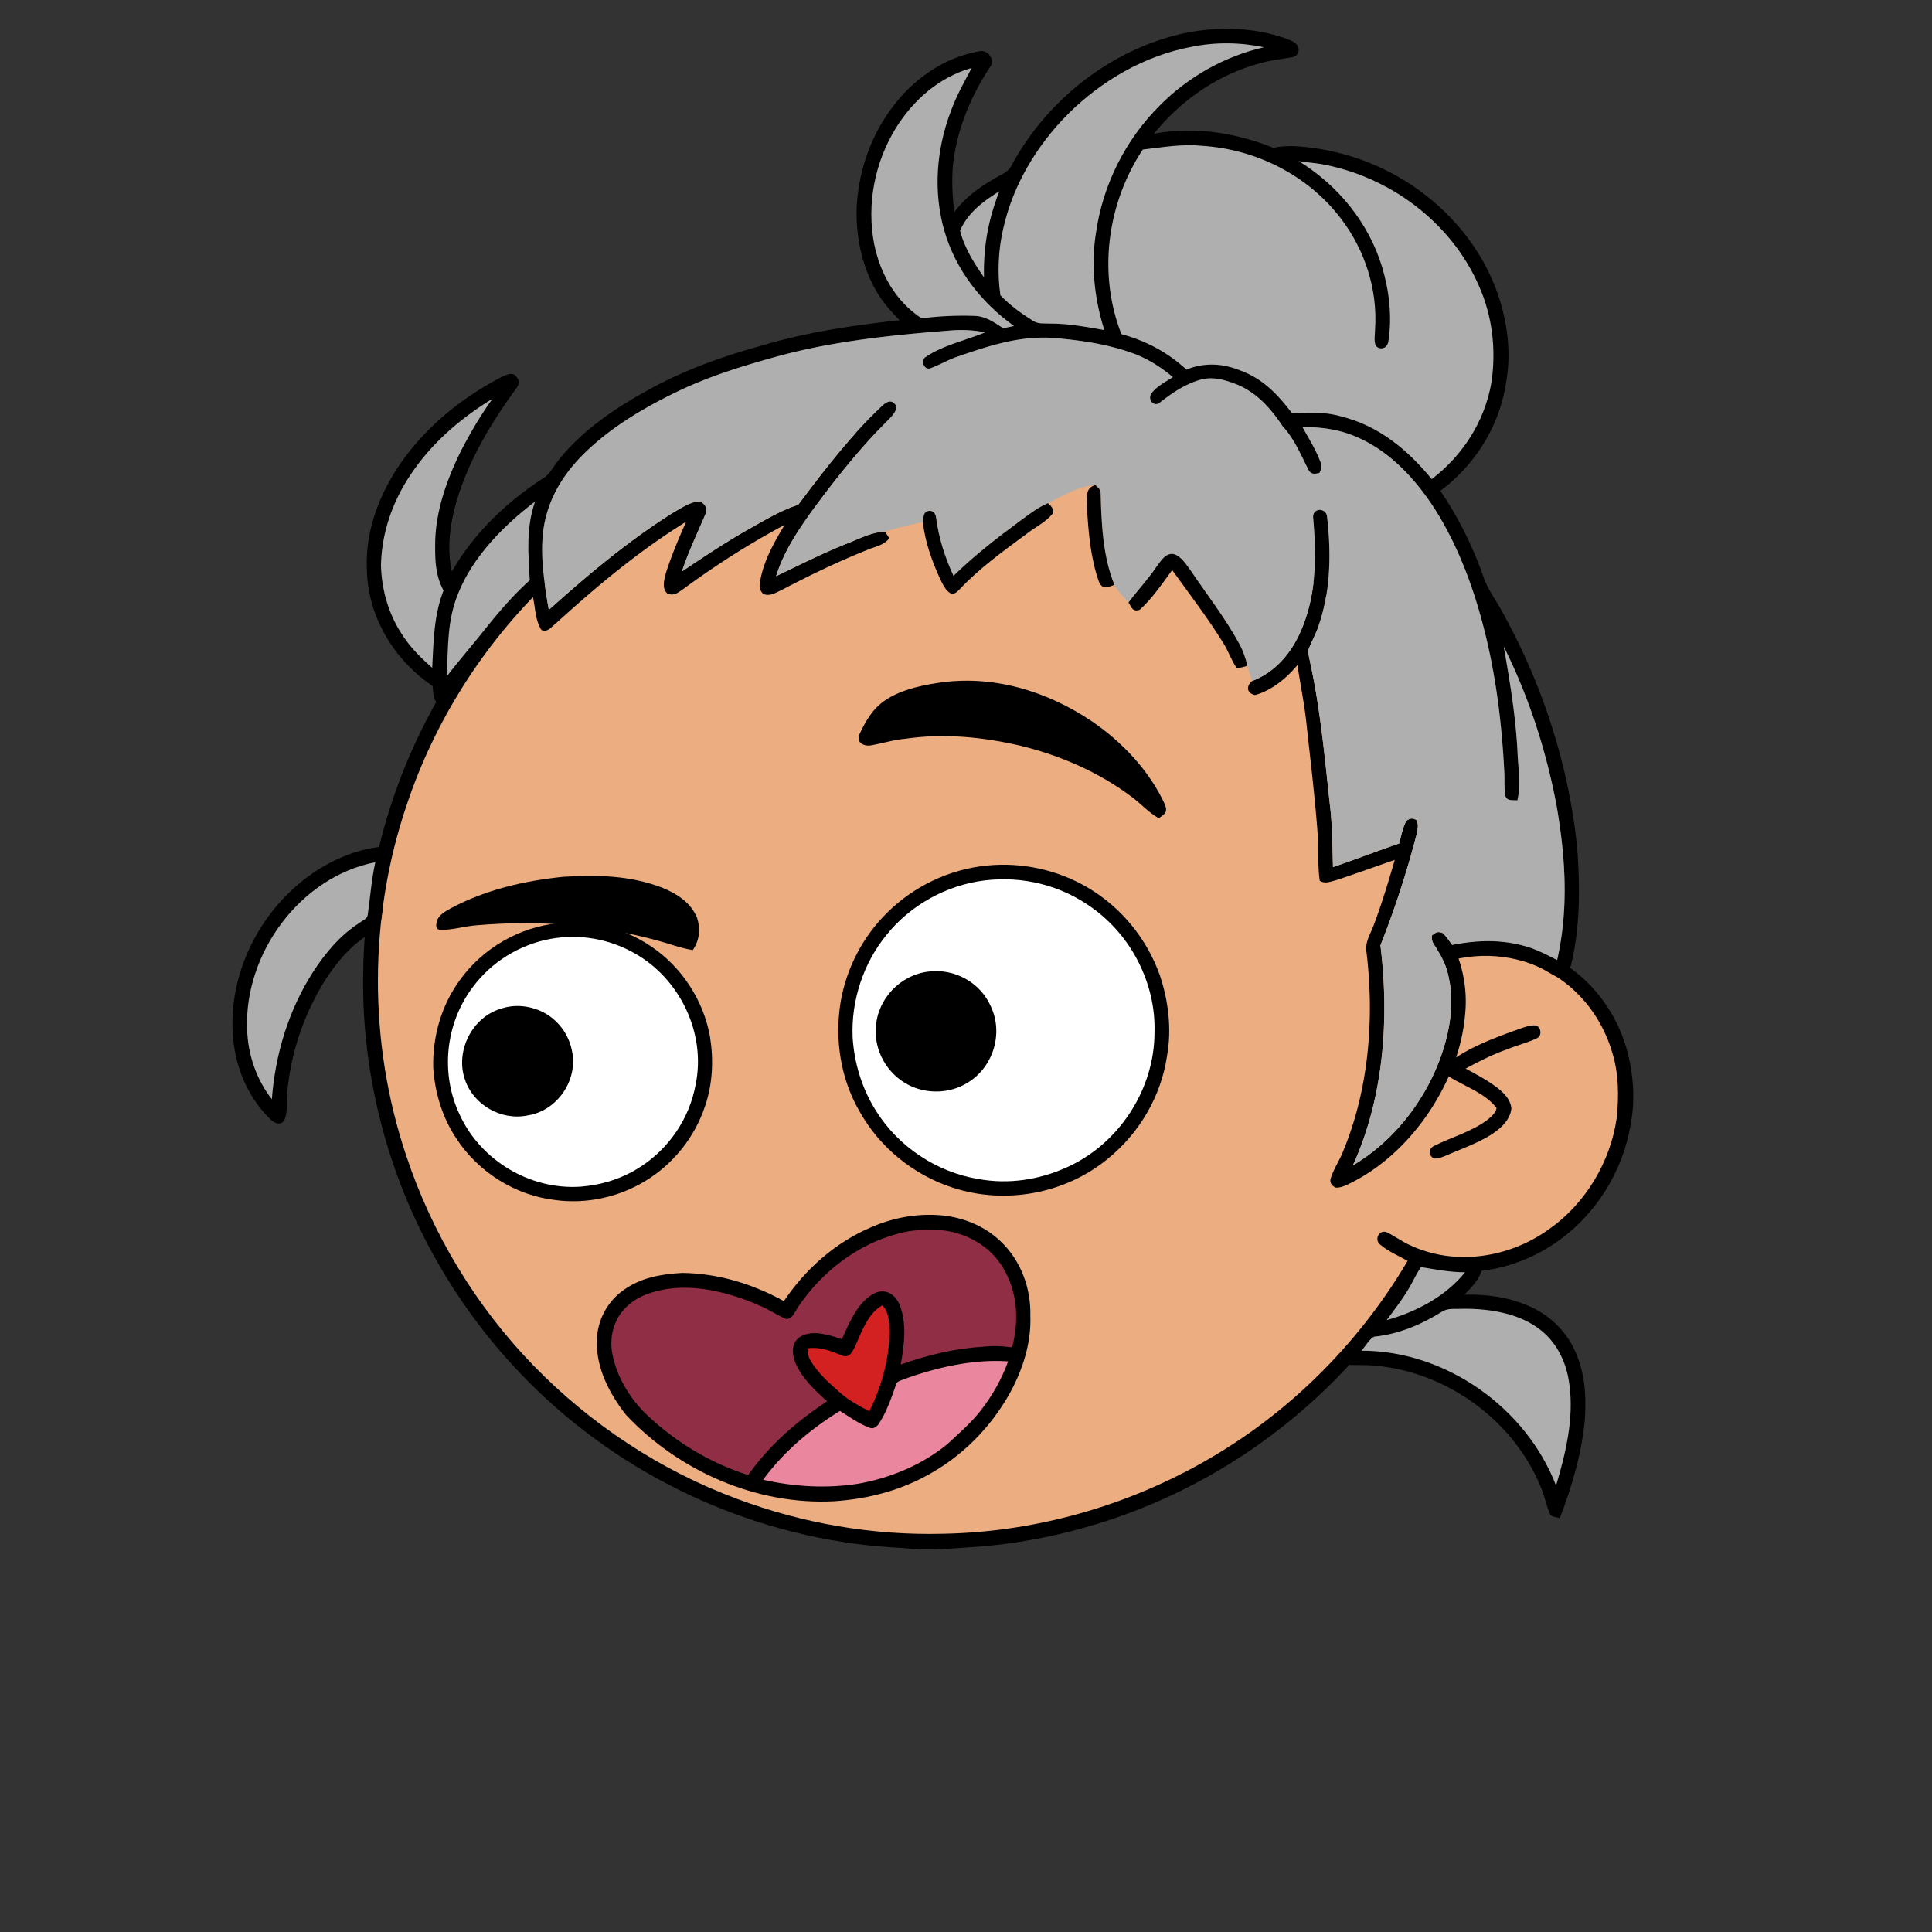 <svg xmlns:dc="http://purl.org/dc/elements/1.1/" xmlns:cc="http://creativecommons.org/ns#" xmlns:rdf="http://www.w3.org/1999/02/22-rdf-syntax-ns#" xmlns:svg="http://www.w3.org/2000/svg" xmlns="http://www.w3.org/2000/svg" viewBox="0 0 762 762" fill="none"><rect x="0" y="0" width="762" height="762" fill="#333333" stroke="none"/><mask id="avatarsRadiusMask"><rect width="762" height="762" rx="0" ry="0" x="0" y="0" fill="#fff"/></mask><g mask="url(#avatarsRadiusMask)"><path d="M396.01 164.85c37.82 4.9 74.21 19.64 104.8 42.39 6.15 4.84 12.48 9.33 18.02 14.92 23.77 21.98 42.73 49.02 55.13 78.95 9.35 22.31 14.72 46.04 16.64 70.14 6.62.81 13.05 2.14 19.12 5 15.54 6.93 27.08 20.94 31.78 37.21 2.63 9.56 3.56 19.75 1.72 29.55-2.96 18.76-13.72 36.13-29.37 46.92-10.94 7.65-24.49 12.03-37.86 11.68-5.13-.05-10.04-1.6-15.13-1.79-1.85 2.17-3.23 4.84-4.76 7.25-18.66 29.62-44.57 54.51-74.64 72.4-28.1 16.73-59.9 27.16-92.46 30.32-11.08.7-21.87 2.05-32.98.74-51.69-2.3-102.07-23.44-140.15-58.43-29.03-26.55-50.84-60.83-62.54-98.39-7.09-22.85-10.62-46.78-10.07-70.71.52-40.34 12.53-80.58 33.94-114.76 19.1-30.81 45.91-56.58 77.2-74.83 29.63-17.28 63.35-27.68 97.59-29.87 14.66-1.47 29.44-.37 44.02 1.31Z" fill="#000"/><path d="M363 169.06c48.47-1.39 97.32 14.7 135.81 44.12 6.55 4.06 11.72 9.49 17.36 14.64 24.33 22.63 43.2 50.95 54.93 82.02 7.43 19.61 11.86 40.2 13.56 61.09-8.89.74-17.34 2.34-25.38 6.38-2.19 1.03-1.89 4.95.68 5.23 2.35.23 4.98-1.51 7.24-2.2 14.62-5.37 31.32-4.35 44.78 3.68 11.69 6.78 20.09 18.16 23.89 31.06 2.6 8.25 2.68 17.41 1.76 25.95-2.5 17.35-12.35 33.73-26.73 43.81-15.71 11.33-37.17 14.64-54.93 6.2-3.17-1.43-5.94-3.58-9.08-5.05-2.95-1.09-4.88 2.79-2.7 4.75 3.17 2.76 7.34 4.52 11 6.56-20.14 34.15-49.45 62.7-84.41 81.47-30.2 16.31-64.44 25.53-98.78 26.15-27.63.72-55.33-4.04-81.21-13.72-30.32-11.24-57.84-29.43-80.37-52.6-22.67-23.37-39.92-51.88-50.2-82.77-14.96-44.64-14.91-94.01.27-138.59 11.05-33.06 30.28-63.21 55.37-87.39 29.67-28.73 67.65-48.54 108.13-56.67 12.8-2.52 25.94-4.24 39.01-4.12Z" fill="rgba(236, 173, 128, 1)"/><path d="M605.03 404.4c2.63-.1 3.44 3.8 1.36 4.98-3.69 1.83-7.82 2.77-11.64 4.35-5.82 2.04-11.28 4.76-16.68 7.72 4.29 2.34 8.86 4.74 12.71 7.76 2.58 2.09 4.85 4.35 5.33 7.8-.26 3.59-2.73 6.55-5.45 8.69-5.86 4.66-13.92 7.18-20.79 10.26-1.75.62-4.43 1.99-5.59-.26-1.02-1.74-.06-3.11 1.57-3.87 6.65-3.3 14.86-5.62 20.79-10.16 1.37-1.14 3.39-2.74 3.61-4.62-4.07-5.63-12.42-8.59-18.23-12.09-2.34-1.72-2.29-4.24-.16-6.13 7.27-5.64 16.98-9.26 25.57-12.38 2.42-.83 5.03-1.95 7.6-2.05Z" fill="#000"/><g transform="translate(-161 -83)"><path d="M550.3 424.38c13.71-1.37 27.79 1.67 39.66 8.67 13.24 7.75 23.39 20.21 28.51 34.66 3.39 10.09 4.71 21.28 2.81 31.8-2.34 15.83-10.89 30.39-23.28 40.46-16.89 13.94-40.48 18.23-61.27 11.45-15.53-5.04-28.95-16-36.85-30.31-7.41-12.94-9.69-28.2-7.34-42.86 2.28-13.35 8.74-25.81 18.4-35.3 10.58-10.49 24.52-17.1 39.36-18.57Z" fill="#000"/><path d="M549.26 430.26c15.15-1.85 30.29 1.89 42.62 10.89 15.42 11.05 25 29.85 24.47 48.85.07 22.69-14.11 44.36-34.86 53.52-10.79 4.85-22.8 6.65-34.49 4.51-16.39-2.62-31.5-12.62-40.35-26.67-5.6-8.77-8.74-18.94-9.37-29.31-.6-14.46 4.23-29.16 13.41-40.36 9.44-11.75 23.64-19.57 38.57-21.43Z" fill="#fff"/><path d="M381.25 447.09c12.75-1.32 25.87 1.94 36.48 9.14 12.16 8.15 20.71 21.26 23.31 35.66 1.43 9.16 1.07 18.48-1.94 27.3-4.01 12.2-12.45 22.81-23.42 29.5-10.57 6.48-23.37 9.3-35.67 7.62-15.79-1.82-30.36-11-39.03-24.29-5.54-8.32-8.46-18.03-9.11-27.98-.3-12.3 3.26-24.63 10.57-34.59 9.04-12.53 23.43-20.8 38.81-22.36Z" fill="#000"/><path d="M378.25 453.29c11.25-2.04 22.91-.02 32.86 5.6 17.98 9.94 28.44 31.6 24.26 51.83-2.39 13.37-10.57 25.37-22.02 32.64-7 4.52-15.08 7.02-23.36 7.67-19.83 1.35-39.3-10.23-47.63-28.27-7.75-16.18-5.75-36.01 5.04-50.33 7.38-10.04 18.61-16.93 30.85-19.14Z" fill="#fff"/><path d="M527.25 466.2c10.29-1.32 20.55 4.37 24.64 13.95 4.98 10.77.62 24.2-9.63 30.09-6.84 4.15-16.01 4.32-23.06.59-8.27-4.24-13.57-13.53-12.73-22.85.68-11.13 9.72-20.52 20.78-21.78ZM358.53 480.85c5.9-2.02 12.38-1.11 17.75 1.94 5.34 3.21 9.07 8.43 10.29 14.56 2.56 11.6-5.76 23.81-17.54 25.6-10.32 2.12-21.3-4.15-24.64-14.13-3.92-11.13 2.73-24.59 14.14-27.97Z" fill="#000"/></g><g transform="translate(-161 -83)"><g fill="#000"><path d="M530.96 352.34c21.47-3.31 42.8 3.14 60.6 15.09 12.06 8.19 22.9 19.68 28.97 33.03 1.1 2.96-.3 3.73-2.51 5.27-3.95-2.26-6.87-5.58-10.47-8.29-12.99-9.78-28.03-16.38-43.78-20.25-14.93-3.51-30.56-5.05-45.8-2.8-4.78.41-9.28 1.92-13.97 2.67-2.41.2-5.1-1.21-4.21-4.04 1.9-4.15 4.23-8.5 7.6-11.65 6.04-5.62 15.64-7.85 23.57-9.03ZM383 428.83c13.38-.82 26.33-.61 39.03 4.23 5.85 2.37 11.52 5.91 13.93 12.05 1.38 4.31.91 8.87-1.73 12.61-4.9-.76-9.4-2.6-14.18-3.82-23.13-6.33-47.19-8.01-71.04-5.96-4.88.33-9.86 2.03-14.72 1.78-1.78-.48-1.17-2.2-.97-3.54.88-2.51 3.58-3.86 5.76-5.09 13.75-7.25 28.55-10.65 43.92-12.26Z"/></g></g><g transform="translate(-161 -83)"><path d="M534.29 562.56c7.92 1.16 15.41 4.36 21.23 9.92 8.09 7.57 12.12 18.53 11.86 29.52.34 9.78-2.38 19.12-6.68 27.81-7.12 14.02-18.35 26.07-31.98 33.93-11.83 6.96-25.09 10.44-38.72 11.36-30.63 1.61-61.2-11.84-82.09-34.04-6.38-8.12-11.86-18.46-11.46-29.06-.09-7.88 4.02-15.65 10.45-20.16 6.92-4.97 14.77-6.31 23.1-6.79 14.2.15 27.79 4.32 40.17 11.12 8.52-12.59 20.01-22.9 34.03-28.96 9.42-4.2 19.83-5.97 30.09-4.65Z" fill="#000"/><path d="M533.47 568.33c9.24 1.28 17.97 6.24 22.9 14.3 5.96 9.59 6.65 21.04 3.81 31.79-4.05-.55-7.9-.69-11.97-.2-10.84.62-21.73 3.37-31.96 6.96 1.41-7.49 2.53-16.65-.57-23.85-1.7-3.84-5.41-6.2-9.58-4.33-6.58 3.12-10.3 11.89-13.02 18.22-4.75-1.63-11.32-3.78-16.06-1.23-3.89 2.19-3.78 6.53-2.42 10.26 2.56 6.21 7.71 11.08 12.64 15.44-12.05 7.91-22.81 17.29-31.17 29.09-14.95-4.74-28.67-13.02-40.01-23.82-6.73-6.44-11.99-15.15-13.61-24.38-1.13-6.35.66-13.23 5.31-17.81 4.47-4.59 11-6.66 17.2-7.5 11.79-1.52 24.47 1.81 35.25 6.5 3.75 1.52 7.09 3.83 10.78 5.43 2.67.3 3.71-3.41 5.1-5.15 9.06-13.35 22.95-24.15 38.65-28.36 5.96-1.82 12.57-1.87 18.73-1.36Z" fill="#8F2E45"/><path d="M508.97 597.86c2.64 2.37 2.74 6.8 2.88 10.12-.08 10.91-3.14 21.91-7.97 31.65-4.01-2.1-7.93-4.17-11.35-7.18-4.32-3.77-9.1-7.97-11.95-13.01-.89-1.45-.92-3-1.16-4.63 5.16-.73 9.19 1.01 13.81 2.87 2.79 1 3.86-1.41 4.96-3.44 2.44-5.54 5.13-13.33 10.78-16.38Z" fill="#D32020"/><path d="M558.62 619.94c-2.6 7.12-6.32 13.69-11.01 19.63-3.77 4.78-8.55 8.9-13.01 13.05-9.94 8.14-22.52 13.35-35.12 15.57-12.51 1.97-25.18 1.2-37.51-1.56 8.12-11.13 18.65-19.92 30.3-27.15 3.76 2.33 7.58 5.16 11.76 6.65 1.39.62 2.77-.42 3.56-1.51 3.17-4.9 4.87-10.02 6.78-15.42.38-1.43 1.62-1.55 2.8-2.1 12.98-4.74 27.57-8.13 41.45-7.16Z" fill="#EA869E"/></g><g transform="translate(-161 -83)"/><g transform="translate(-161 -83)"><path d="M667.84 98.07c1.69.69 4.13 1.37 4.99 3.13.97 1.83.03 3.88-1.98 4.34-4.3.79-8.62 1.17-12.84 2.42-16.64 4.44-31.1 14.48-41.91 27.8 15.96-3 32.13-.45 47.09 5.52 3.62-.7 7.15-.79 10.82-.47 14.89 1.25 29.44 6.06 42.06 14.1 15.16 9.55 27.73 23.93 34.39 40.64 4.81 12.13 6.88 25.53 4.52 38.47-2.55 16.98-12.16 32.34-25.89 42.57 7.22 10.58 12.86 22.12 17.1 34.2 1.69 4.81 4.54 8.42 7.02 12.99 16.15 28.91 26.65 61.22 29.9 94.2 1.06 15.17 1.15 30.66-2.46 45.52-.71 2.29-1.45 5.46-4.5 5.17-2.95-1.05-5.55-3.08-8.41-4.4-9.73-4.96-21.01-5.58-31.61-3.6 2.51 7.16 3.49 14.77 2.73 22.32-1.19 14-6.51 26.98-14.23 38.61-8.03 11.95-18.69 22.08-31.71 28.4-1.54.71-3.25 1.49-4.98 1.41-1.43-.48-2.52-1.85-2.16-3.39 1.13-3.9 3.62-7.33 5.05-11.15 10.06-24.32 12.26-52.08 9.17-78.04-.76-4.32 1.43-7.15 2.83-10.97 3.17-8.39 5.78-17.1 8.28-25.7-7.7 2.66-15.36 5.43-23.09 7.99-2.1.52-4.5 1.6-6.5.23-.82-5.7-.39-11.63-.74-17.39-1.1-15.57-3.01-30.74-4.67-46.19-.86-7.21-2.31-14.3-3.38-21.48-4.35 5.2-10.15 10.01-16.78 11.83-3.25-.83-3.52-3.4-1.16-5.53 8.83-3.35 15-10.4 18.87-18.84 6.66-14.72 6.65-30.03 5.24-45.81-.07-3.6 4.73-3.84 5.46-.54 1.72 14.3 1.51 29.81-3.33 43.53-1.05 3.18-2.74 6.08-3.93 9.2-.25 1.64.35 3.43.63 5.06 3.99 18.27 5.72 36.99 7.75 55.78 1.04 8.26 1.02 16.68 1.27 24.99 8.75-2.97 17.36-6.32 26.1-9.29.81-2.98 1.35-6.31 2.88-9 1.43-.93 2.34-1.17 3.88-.28 1.1 1.87.45 3.82.07 5.81a370.466 370.466 0 0 1-14.22 43.64c3.56 28.96 1.33 59.92-10.85 86.75 15.54-9.15 27.57-24.36 34.02-41.1 3.82-10.03 6.16-21.85 3.86-32.48-.74-3.94-2.18-7.77-4.38-11.13-1.16-2.04-2.78-3.4-2.32-5.96 1.48-1.18 2.19-1.69 4.12-.99 1.52 1.28 2.67 3.14 3.84 4.75 10.53-2.08 21.05-2.27 31.3 1.27 3.49 1.3 6.8 2.97 10.09 4.7 4.62-20.3 3.31-40.5-.19-60.84-4.08-21.71-10.96-43.06-20.85-62.83 2.5 14.31 4.87 28.4 5.49 42.99.33 5.88 1.22 11.87-.12 17.69-1.81-.3-3.76.46-4.67-1.57-.66-3.28-.28-6.79-.51-10.12-.93-17.64-2.96-35.01-7.05-52.21-4.23-17.79-10.67-35.97-20.59-51.43-7.3-11.26-17.1-21.91-29.5-27.53-7.06-3.34-14.66-4.45-22.41-4.37 2.44 4.48 5.28 8.94 7.06 13.74.65 1.65.38 2.75-.38 4.28-1.84.6-3.54.63-4.43-1.36-3.05-5.99-5.47-12-10.11-17.02-4.5-6.79-10.02-13.08-17.69-16.31-4.57-1.85-9.77-3.45-14.67-2.03-6.15 1.67-11.69 5.57-16.63 9.44-2.51.94-4.15-2.03-2.78-3.99 2-2.8 5.64-4.62 8.46-6.49-4.75-3.97-9.97-7.3-15.82-9.41-10.19-3.68-21-5.18-31.75-6.06-13.04-.76-24.66 3.04-36.76 7.21-3.94 1.21-7.44 3.43-11.29 4.79-2.41.82-3.85-2.83-2.1-4.28 6.69-4.71 16.2-6.76 23.71-9.89-4.55-.87-8.93-1.12-13.55-.74-22.57 1.76-46.07 4.13-67.94 10.1-13.37 3.67-26.36 7.6-38.94 13.53-12.33 5.89-24.74 13.03-34.91 22.23-8.24 7.41-14.84 16.21-17.74 27.05-3.27 11.67-1.01 25.51.97 37.29 15.75-14.1 31.52-27.41 49.51-38.64 3.01-1.67 6.65-4.2 10.19-4.16 2.18 1.3 2.95 2.72 2.01 5.24-3.15 7.44-6.68 14.68-9.18 22.4 9.12-6.13 18.24-12.2 27.86-17.55 5.7-3.21 11.73-6.77 17.97-8.73 10.12-13.48 20.88-27.55 33.2-39.1 1.37-1.22 3.16-2.49 4.74-.83 1.97 1.66-.5 4.44-1.78 5.8-11.23 11.15-21.24 23.67-30.61 36.42-5.83 8.14-11.22 16.2-14.25 25.85 9.1-4.35 18.07-8.91 27.45-12.66 5.26-2.01 9.73-4.61 15.48-4.93.57.88 1.14 1.77 1.71 2.66-2.39 2.91-5.56 3.2-8.84 4.63-11.41 4.58-22.48 9.9-33.36 15.62-2.39 1.08-4.88 2.84-7.56 1.67-1.23-1.37-1.59-2.38-1.31-4.23 1.22-8.29 5.53-15.93 9.78-23-13.97 7.46-27.31 15.99-40.06 25.38-2.08 1.38-3.64 2.88-6.29 1.62-2.23-2.25-1.05-5.6-.4-8.26 2.23-6.8 4.98-13.46 7.92-19.99-18.77 11.62-35.31 25.5-51.59 40.3-1.8 1.37-2.9 3.36-5.45 2.45-2.52-3.66-2.45-9.26-3.52-13.53-9.22 9.12-16.41 19.51-24.7 29.44-3.3 3.84-5.77 8.22-8.81 12.23-1.02 1.38-2.48 1.27-3.97.82-1.85-1.74-1.63-4.57-2-6.92-15.42-10.46-25.74-27.71-25.91-46.54-.48-14.39 4.57-28.05 12.41-39.92 10.05-15.08 24.66-27.03 40.66-35.34 1.74-.8 4.3-2.2 5.8-.3 1.62 1.87 1.21 3.17-.13 5.02-8.45 11.57-16.23 24.24-21.18 37.73-3.92 10.54-6.55 23.08-4 34.21 8.69-15.24 22.11-27.95 36.83-37.31 2.32-1.96 3.77-4.95 5.74-7.26 9.25-11.3 21.66-19.74 34.35-26.73 14-7.85 28.99-13.26 44.41-17.55 18.04-5.46 36.53-8.2 55.22-10.25-2.99-3.13-5.88-6.23-8.19-9.91-6.42-10.13-9.06-22.5-8.73-34.39.68-14.12 5.35-27.96 13.81-39.33 8.36-11.36 20.53-20 34.58-22.44 3.2-.86 6.59 3.5 4.19 6.25-7.67 11.65-13.03 24.58-14.59 38.52-.53 6.22-.24 12.43.54 18.62 4.26-5.71 9.87-9.81 16.02-13.29 2.58-1.64 5.22-2.33 6.64-5.24 13.46-24.93 37.62-44.38 65.17-51.33 13.82-3.38 29.09-3.4 42.61 1.31Z" fill="#000"/><path d="M659.52 101.63c-15.49 3.57-29.81 11.62-41 22.89-13.61 13.5-22.62 31.47-25.27 50.45-2.04 12.68-.58 26.03 3.32 38.23-7.22-1.25-14.21-2.63-21.57-2.57-2.36-.14-4.46.27-6.53-1.06-4.58-2.85-9.17-6.18-12.9-10.1-1.28-8.66-.86-18.13 1.2-26.68 3.82-16.89 13.18-32.46 25.33-44.68 13.27-13.27 30.36-23.19 48.92-26.66 9.41-1.9 19.1-1.8 28.5.18Z" fill="rgba(175, 175, 175, 1)"/><path d="M544.27 109.78c-3.05 5.62-6.11 11.17-8.3 17.21-5.65 14.94-6.94 31.37-2.57 46.82 4.44 15.51 14.53 28.43 27.54 37.77l-4.26.9c-3.69-2.39-7.07-4.9-11.67-4.89-6.79-.23-13.79.1-20.52.97-10.22-6.71-16.31-17.52-18.71-29.33-3.04-15.7.23-32.25 8.62-45.83 6.95-11.11 17.1-20 29.87-23.62ZM634.999 140.5c21.33 1.31 41.82 11.56 54.84 28.64 9.53 12.44 14.59 28.17 13.5 43.86-.01 2.02-.55 4.54.31 6.4 1.75 1.91 4.44.95 4.9-1.54 1.57-9.65.41-19.96-2.36-29.32-5.3-17.58-17.37-32.41-32.95-41.98 2.84.45 5.72.65 8.56 1.09 26.95 4.7 51.54 22.88 62.52 48.13 5.34 11.97 6.84 25.31 4.89 38.23-2.68 15.25-11.27 28.62-23.52 37.97-9.53-11.6-20.87-21.05-35.73-24.73-6.48-1.93-12.79-1.44-19.44-1.35-5.43-7.17-11.35-13.43-19.99-16.64-7.2-2.96-14.29-3.41-21.6-.49-7.45-6.86-15.88-11.32-25.64-13.98-9.34-23.88-5.64-51.56 8.44-72.81 7.86-.9 15.29-2.26 23.27-1.48Z" fill="rgba(175, 175, 175, 1)"/><path d="m554.97 158.53.18-.12c-4.4 11.4-6.29 21.7-6.06 33.96-3.91-5.52-7.78-11.82-9.44-18.43 3.2-7.15 8.91-11.34 15.32-15.41ZM536.009 213.34c4.62-.38 9-.13 13.55.74-7.51 3.13-17.02 5.18-23.71 9.89-1.75 1.45-.31 5.1 2.1 4.28 3.85-1.36 7.35-3.58 11.29-4.79 12.1-4.17 23.72-7.97 36.76-7.21 10.75.88 21.56 2.38 31.75 6.06 5.85 2.11 11.07 5.44 15.82 9.41-2.82 1.87-6.46 3.69-8.46 6.49-1.37 1.96.27 4.93 2.78 3.99 4.94-3.87 10.48-7.77 16.63-9.44 4.9-1.42 10.1.18 14.67 2.03 7.67 3.23 13.19 9.52 17.69 16.31 4.64 5.02 7.06 11.03 10.11 17.02.89 1.99 2.59 1.96 4.43 1.36.76-1.53 1.03-2.63.38-4.28-1.78-4.8-4.62-9.26-7.06-13.74 7.75-.08 15.35 1.03 22.41 4.37 12.4 5.62 22.2 16.27 29.5 27.53 9.92 15.46 16.36 33.64 20.59 51.43 4.09 17.2 6.12 34.57 7.05 52.21.23 3.33-.15 6.84.51 10.12.91 2.03 2.86 1.27 4.67 1.57 1.34-5.82.45-11.81.12-17.69-.62-14.59-2.99-28.68-5.49-42.99 9.89 19.77 16.77 41.12 20.85 62.83 3.5 20.34 4.81 40.54.19 60.84-3.29-1.73-6.6-3.4-10.09-4.7-10.25-3.54-20.77-3.35-31.3-1.27-1.17-1.61-2.32-3.47-3.84-4.75-1.93-.7-2.64-.19-4.12.99-.46 2.56 1.16 3.92 2.32 5.96 2.2 3.36 3.64 7.19 4.38 11.13 2.3 10.63-.04 22.45-3.86 32.48-6.45 16.74-18.48 31.95-34.02 41.1 12.18-26.83 14.41-57.79 10.85-86.75a370.466 370.466 0 0 0 14.22-43.64c.38-1.99 1.03-3.94-.07-5.81-1.54-.89-2.45-.65-3.88.28-1.53 2.69-2.07 6.02-2.88 9-8.74 2.97-17.35 6.32-26.1 9.29-.25-8.31-.23-16.73-1.27-24.99-2.03-18.79-3.76-37.51-7.75-55.78-.28-1.63-.88-3.42-.63-5.06 1.19-3.12 2.88-6.02 3.93-9.2 4.84-13.72 5.05-29.23 3.33-43.53-.73-3.3-5.53-3.06-5.46.54 1.41 15.78 1.42 31.09-5.24 45.81-3.87 8.44-10.04 15.49-18.87 18.84-.61-2.02-1.26-4.02-1.82-6.06-.71-2.94-1.64-5.78-3.09-8.45-5.61-10.33-12.78-19.49-19.16-28.93-1.7-2.32-3.81-5.75-6.69-6.63-3.25-.63-5.09 2.58-6.75 4.77-3.38 5.05-7.52 9.44-11.17 14.28-2.01-2.26-4.17-4.21-5.58-6.94-4.52-11.01-5.13-23.95-5.43-35.72.08-1.87-.82-2.5-2.13-3.61-6.42.31-12.98 4.32-18.64 7.13-4.1 1.7-7.34 4.37-10.91 6.92-9.2 6.78-18.16 13.74-26.35 21.74-3.48-7.48-5.82-14.96-6.91-23.15-.22-2.12-2.32-3.28-4.01-1.93-1.08.66-.89 2.71-1.14 3.82-5.07 1.11-10.01 2.26-14.97 3.79-5.75.32-10.22 2.92-15.48 4.93-9.38 3.75-18.35 8.31-27.45 12.66 3.03-9.65 8.42-17.71 14.25-25.85 9.37-12.75 19.38-25.27 30.61-36.42 1.28-1.36 3.75-4.14 1.78-5.8-1.58-1.66-3.37-.39-4.74.83-12.32 11.55-23.08 25.62-33.2 39.1-6.24 1.96-12.27 5.52-17.97 8.73-9.62 5.35-18.74 11.42-27.86 17.55 2.5-7.72 6.03-14.96 9.18-22.4.94-2.52.17-3.94-2.01-5.24-3.54-.04-7.18 2.49-10.19 4.16-17.99 11.23-33.76 24.54-49.51 38.64-1.98-11.78-4.24-25.62-.97-37.29 2.9-10.84 9.5-19.64 17.74-27.05 10.17-9.2 22.58-16.34 34.91-22.23 12.58-5.93 25.57-9.86 38.94-13.53 21.87-5.97 45.37-8.34 67.94-10.1ZM355.32 240.21c-4.73 6.48-8.8 13.51-12.5 20.63-5.51 11.16-10 23.59-10.17 36.16-.09 6.6.04 12.96 3.29 18.89-3.89 10.05-3.89 19.92-4.47 30.49-4.46-3.89-8.61-8.01-11.81-13.03-5.41-8.09-8.12-17.66-8.4-27.35.27-13.15 4.76-25.75 12.2-36.53 8.29-12.19 19.38-21.57 31.86-29.26Z" fill="rgba(175, 175, 175, 1)"/><path d="M592.969 274.33c1.31 1.11 2.21 1.74 2.13 3.61.3 11.77.91 24.71 5.43 35.72-2.61.99-4.57 2.09-6.06-1.12-3.33-9.27-4.21-19.74-4.77-29.54.23-3.48-1.03-7.42 3.27-8.67Z" fill="#000"/><path d="M372.04 280.81c-3.58 10.27-2.71 20.39-2.09 31.02-6.36 5.76-11.9 12.11-17.23 18.82-5.07 6.43-10.5 12.56-15.46 19.08.46-11.47.05-22.22 4.55-32.92 5.81-14.42 18.01-26.73 30.23-36Z" fill="rgba(175, 175, 175, 1)"/><path d="M574.33 281.46c1.11.99 3.03 2.88 1.62 4.37-2.55 3.1-6.59 5.04-9.75 7.49-9.2 6.8-18.96 13.8-26.78 22.16-1.03 1.01-1.75 1.88-3.35 1.64-2.14-1.1-3.31-3.86-4.34-5.92-3.18-7.01-5.96-14.64-6.72-22.34.25-1.11.06-3.16 1.14-3.82 1.69-1.35 3.79-.19 4.01 1.93 1.09 8.19 3.43 15.67 6.91 23.15 8.19-8 17.15-14.96 26.35-21.74 3.57-2.55 6.81-5.22 10.91-6.92ZM624.029 301.55c2.88.88 4.99 4.31 6.69 6.63 6.38 9.44 13.55 18.6 19.16 28.93 1.45 2.67 2.38 5.51 3.09 8.45-1.38.54-2.77.85-4.18.94-2.18-3.07-3.28-6.77-5.33-9.94-6.15-9.93-13.32-19.25-20.14-28.73-3.94 5.35-7.86 11.23-12.81 15.67-2.83.94-3.17-.9-4.4-2.9 3.65-4.84 7.79-9.23 11.17-14.28 1.66-2.19 3.5-5.4 6.75-4.77ZM311.03 417c2.23-.32 3.02 1.27 4.39 2.62-1.93 6.68-2.86 13.51-3.35 20.43-.33 2.75-.46 5.9-1.62 8.42-2.09 2.21-5.1 3.57-7.48 5.47-6.16 4.74-11.14 11.28-15.12 17.9-7.34 12.51-12.08 26.73-13.47 41.16-.52 3.8.35 8.55-1.34 12-1.61 2.18-3.87.88-5.44-.58-7.95-7.71-12.86-18.29-14.33-29.22-3.34-24.52 7.95-49.61 27.11-64.86 8.7-6.93 19.54-12.11 30.65-13.34Z" fill="#000"/><path d="M309.031 423.07c-1.5 6.76-1.98 13.62-2.95 20.46-.12 1.95-1.86 2.32-3.21 3.4-7.63 4.83-13.6 11.99-18.46 19.5-9.62 15.08-14.84 32.33-16.19 50.12-6.12-7.82-9.46-17.66-9.75-27.55-1.23-29.86 20.84-60.12 50.56-65.93Z" fill="rgba(175, 175, 175, 1)"/><path d="M720.9 576.9c4.86.94 10.03 2.24 15.1 2.55 2.8.12 5.33-.72 8.07-.78 1.74 1.7 1.82 4.15 1 6.32-1.26 3.34-4.05 6.1-6.48 8.63 9.26-.19 18.27 1.07 26.69 5.08 6.96 3.34 12.78 8.84 16.27 15.76 4.5 8.99 5.2 18.66 4.52 28.55-1.29 13.48-5.03 26.17-9.88 38.76-1.37-.5-3.52-.33-4.03-1.98-1.4-3.45-2.06-7.15-3.58-10.57-11.11-26.88-38.55-46.2-67.58-47.76-3.25-.18-6.67.18-9.88-.42-2.16-2.03-1.79-3.79.07-5.85 7.05-8 13.74-16.43 19.83-25.19 2.41-3.41 3.93-7.33 6.22-10.79.77-1.04 2.28-2.51 3.66-2.31Z" fill="#000"/><path d="M721.44 582.76c5.79.94 11.49 2.02 17.39 2.05-7.57 9.44-19.38 15.71-30.91 18.84 3.57-4.81 7.17-9.37 9.99-14.71 1.11-2.11 2.18-4.22 3.53-6.18ZM737.001 599.21c10.15-.23 21.94 1.39 30.4 7.44 7.39 5.2 11.47 13.5 12.56 22.33 1.88 13.42-1.42 27.17-5.24 39.97-11.79-30.79-43.69-53.32-76.76-53.21 1.52-1.64 3.07-4.63 5.02-5.55 9.6-.97 18.4-4.68 26.54-9.72 2.38-1.6 4.76-1.14 7.48-1.26Z" fill="rgba(175, 175, 175, 1)"/></g></g></svg>